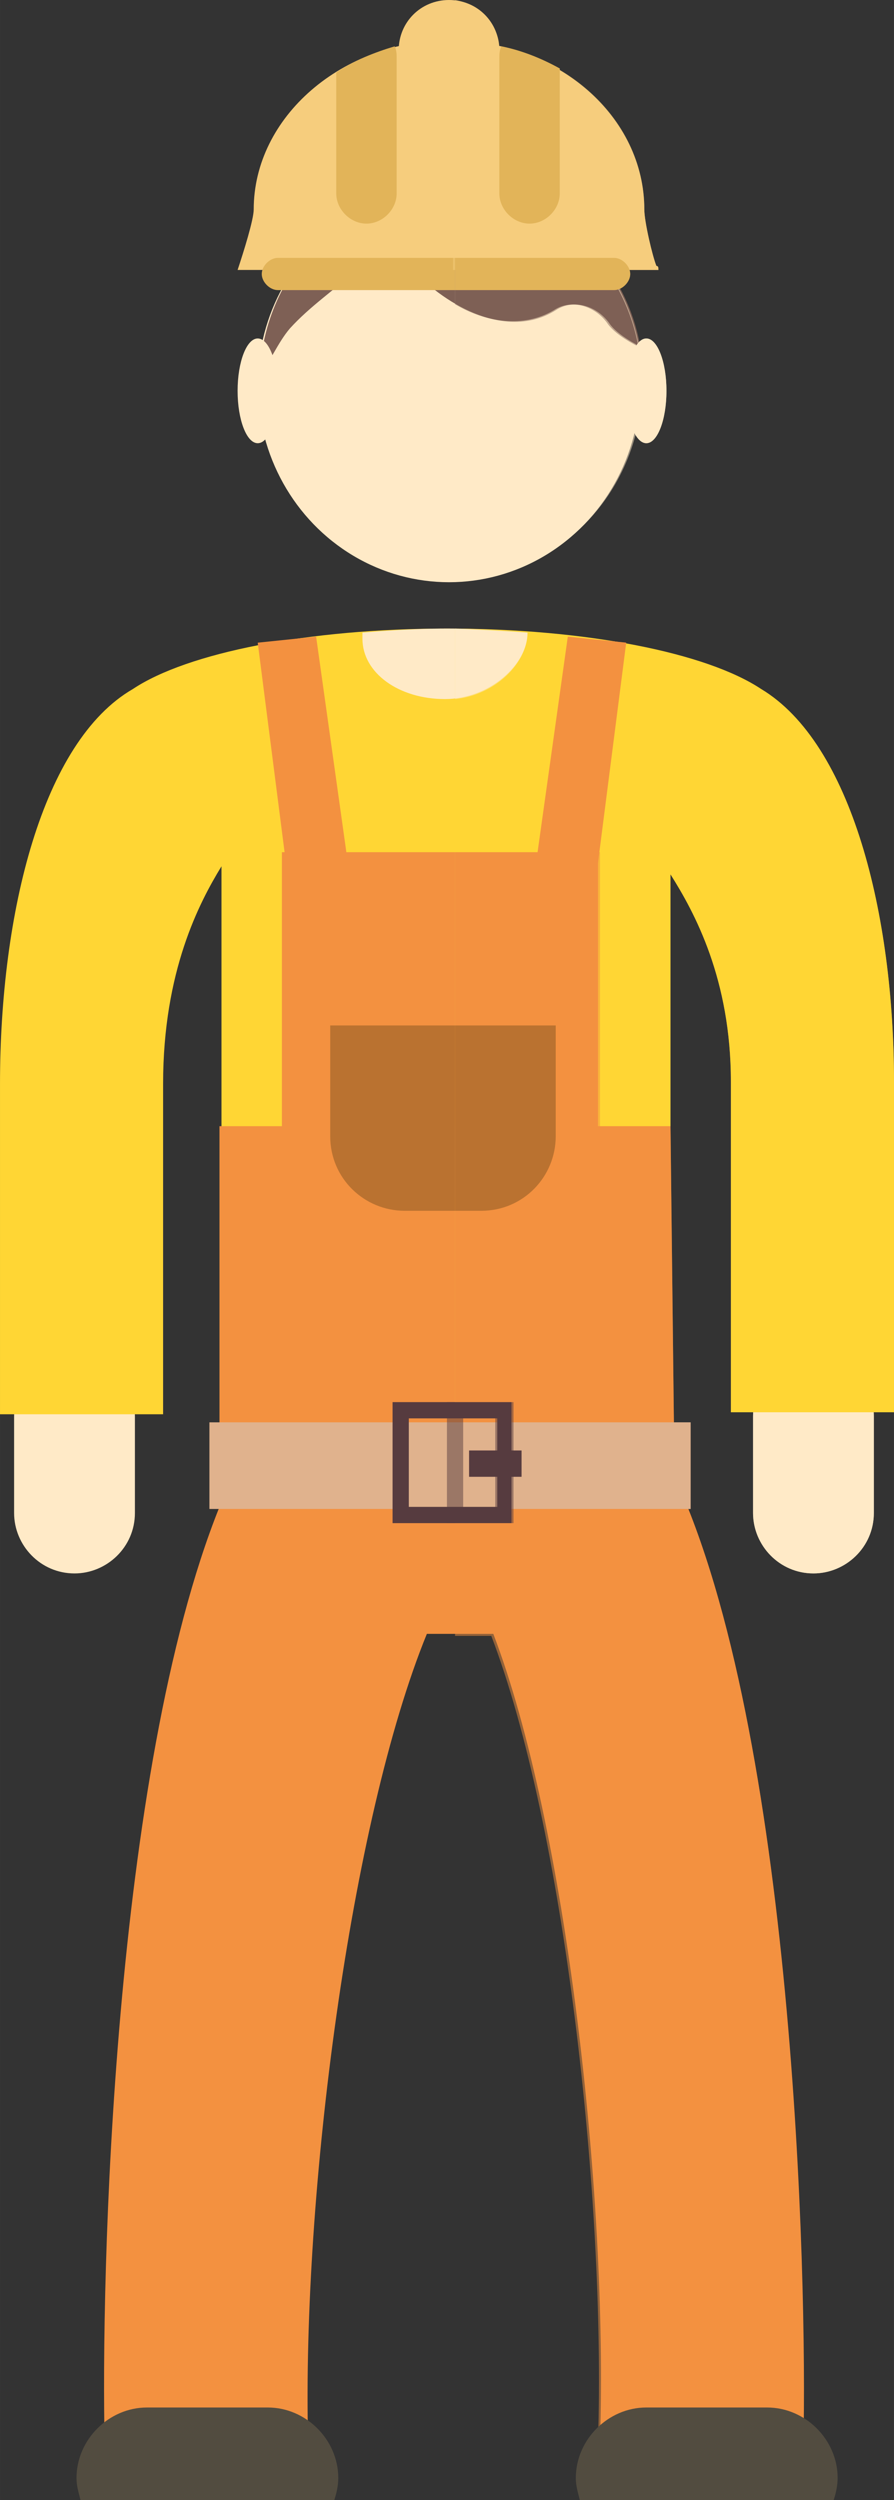 <?xml version="1.0" encoding="UTF-8" standalone="no"?>
<svg
   xmlns:dc="http://purl.org/dc/elements/1.1/"
   xmlns:cc="http://creativecommons.org/ns#"
   xmlns:rdf="http://www.w3.org/1999/02/22-rdf-syntax-ns#"
   xmlns:svg="http://www.w3.org/2000/svg"
   xmlns="http://www.w3.org/2000/svg"
   version="1.1"
   id="svg5289"
   viewBox="0 0 44.4 124.1"
   height="35.024mm"
   width="12.531mm">
  <rect x="0" y="0" width="44.4" height="124.1" fill="#333333" stroke="none"/>
  <defs
     id="defs5291" />
  <g
     transform="translate(-352.8,-470.312)"
     id="layer1">
    <g
       id="g902"
       transform="translate(193.1,-133.988)">
      <g
         id="g904">
        <path
           d="m 166.4,679.4 c 0,1.7 -1.4,3 -3,3 l 0,0 c -1.7,0 -3,-1.4 -3,-3 l 0,-4.8 c 0,-1.7 1.4,-3 3,-3 l 0,0 c 1.7,0 3,1.4 3,3 l 0,4.8 z"
           id="path906"
           style="fill:#ffeac7" />
        <path
           d="m 203.1,679.4 c 0,1.7 -1.4,3 -3,3 l 0,0 c -1.7,0 -3,-1.4 -3,-3 l 0,-4.8 c 0,-1.7 1.4,-3 3,-3 l 0,0 c 1.7,0 3,1.4 3,3 l 0,4.8 z"
           id="path908"
           style="fill:#ffeac7" />
        <path
           d="m 197.5,638.5 c -2.7,-1.8 -8.7,-3 -15.6,-3 -6.9,0 -12.9,1.2 -15.6,3 -4.5,2.6 -6.6,11.1 -6.6,19.6 l 0,16.4 8.1,0 0,-16.4 c 0,-5.6 1.8,-9 2.9,-10.8 l 0,30.2 22.3,0 0,-29.8 c 1.2,1.9 3,5.2 3,10.3 l 0,16.4 8.1,0 0,-16.4 c 0,-8.3 -2.1,-16.8 -6.6,-19.5 z"
           id="path910"
           style="clip-rule:evenodd;fill:#ffd634;fill-rule:evenodd" />
        <ellipse
           cx="182"
           cy="623.4"
           rx="9.5"
           ry="9.8"
           id="ellipse912"
           style="clip-rule:evenodd;fill:#ffeac7;fill-rule:evenodd" />
        <path
           d="m 174.1,620.6 c 1,-1.1 2.2,-1.9 3.3,-2.9 0.8,-0.7 2,-0.8 2.8,0 1.7,1.8 4.7,3.5 7.1,2 0.9,-0.6 2.1,-0.2 2.7,0.7 0.3,0.4 0.9,0.8 1.5,1.1 -0.8,-4.5 -4.7,-8 -9.4,-8 -5.1,0 -9.3,4.2 -9.5,9.4 0.5,-0.6 0.9,-1.6 1.5,-2.3 z"
           id="path914"
           style="clip-rule:evenodd;fill:#7e6055;fill-rule:evenodd" />
        <ellipse
           cx="191.8"
           cy="623.7"
           rx="1"
           ry="2.6"
           id="ellipse916"
           style="clip-rule:evenodd;fill:#ffeac7;fill-rule:evenodd" />
        <ellipse
           cx="172.5"
           cy="623.7"
           rx="1"
           ry="2.6"
           id="ellipse918"
           style="clip-rule:evenodd;fill:#ffeac7;fill-rule:evenodd" />
        <g
           id="g920">
          <g
             id="g922">
            <path
               d="m 192.4,617.7 c 0,-0.1 0,-0.2 -0.1,-0.2 -0.2,-0.5 -0.6,-2.2 -0.6,-2.8 0,-4.6 -4.3,-8.4 -9.7,-8.4 -5.3,0 -9.7,3.8 -9.7,8.4 0,0.5 -0.5,2.1 -0.8,3 l 20.9,0 z"
               id="path924"
               style="clip-rule:evenodd;fill:#f6cd7d;fill-rule:evenodd" />
            <path
               d="m 182,609.3 c 1.4,0 2.5,-1.1 2.5,-2.5 0,-1.4 -1.1,-2.5 -2.5,-2.5 -1.4,0 -2.5,1.1 -2.5,2.5 0,1.4 1.1,2.5 2.5,2.5 z"
               id="path926"
               style="clip-rule:evenodd;fill:#f6cd7d;fill-rule:evenodd" />
            <g
               id="g928">
              <path
                 d="m 176.4,607.9 c 0.9,-0.6 1.9,-1 2.9,-1.3 0.1,0.2 0.1,0.4 0.1,0.6 l 0,6.7 c 0,0.8 -0.7,1.5 -1.5,1.5 l 0,0 c -0.8,0 -1.5,-0.7 -1.5,-1.5 l 0,-6 z"
                 id="path930"
                 style="clip-rule:evenodd;fill:#e2b459;fill-rule:evenodd" />
              <path
                 d="m 184.6,606.6 c 1,0.2 2,0.6 2.9,1.1 l 0,6.2 c 0,0.8 -0.7,1.5 -1.5,1.5 l 0,0 c -0.8,0 -1.5,-0.7 -1.5,-1.5 l 0,-6.7 c 0,-0.2 0,-0.4 0.1,-0.6 z"
                 id="path932"
                 style="clip-rule:evenodd;fill:#e2b459;fill-rule:evenodd" />
            </g>
          </g>
          <path
             d="m 191,617.9 c 0,0.4 -0.4,0.8 -0.8,0.8 l -16.7,0 c -0.4,0 -0.8,-0.4 -0.8,-0.8 l 0,0 c 0,-0.4 0.4,-0.8 0.8,-0.8 l 16.7,0 c 0.4,0 0.8,0.4 0.8,0.8 l 0,0 z"
             id="path934"
             style="clip-rule:evenodd;fill:#e2b459;fill-rule:evenodd" />
        </g>
        <path
           d="m 193.2,677.6 -0.2,-17.4 -22.4,0 0,18.9 c -5.3,13.2 -5.9,38.3 -5.7,46.6 l 10.1,-0.3 c -0.3,-12.2 2.1,-30.7 5.9,-40 l 3.3,0 c 3.6,9.4 5.7,27.9 5.3,40 l 10.1,0.3 c 0.2,-8.6 -0.5,-35.4 -6.4,-48.1 z"
           id="path936"
           style="fill:#f39140" />
        <path
           d="m 176.3,728.4 c 0.1,-0.3 0.2,-0.7 0.2,-1.1 0,-1.9 -1.6,-3.5 -3.5,-3.5 l -6,0 c -1.9,0 -3.5,1.6 -3.5,3.5 0,0.4 0.1,0.7 0.2,1.1 l 12.6,0 z"
           id="path938"
           style="fill:#524c40" />
        <path
           d="m 201.1,728.4 c 0.1,-0.3 0.2,-0.7 0.2,-1.1 0,-1.9 -1.6,-3.5 -3.5,-3.5 l -6,0 c -1.9,0 -3.5,1.6 -3.5,3.5 0,0.4 0.1,0.7 0.2,1.1 l 12.6,0 z"
           id="path940"
           style="fill:#524c40" />
        <rect
           x="173.7"
           y="646.6"
           width="15.7"
           height="17.1"
           id="rect942"
           style="fill:#f39140" />
        <polygon
           points="177,647.3 175.4,635.9 172.5,636.2 174,647.9 "
           id="polygon944"
           style="fill:#f39140" />
        <polygon
           points="186.3,647.3 187.9,635.9 190.8,636.2 189.3,647.9 "
           id="polygon946"
           style="fill:#f39140" />
        <path
           d="m 177.7,635.7 c 0,0.1 0,0.3 0,0.3 0,1.7 1.8,3 4.1,3 2.2,0 4.1,-1.7 4.1,-3.3 0,0 -2,-0.2 -4,-0.2 -2.1,0 -4.1,0.2 -4.2,0.2 z"
           id="path948"
           style="fill:#ffeac7" />
        <path
           d="m 176.1,655.2 0,5.5 c 0,2.1 1.7,3.7 3.7,3.7 l 3.8,0 c 2.1,0 3.7,-1.7 3.7,-3.7 l 0,-5.5 -11.2,0 z"
           id="path950"
           style="fill:#ba7230" />
        <rect
           x="170.1"
           y="674.9"
           width="23.9"
           height="4.3"
           id="rect952"
           style="fill:#e0b28d" />
        <rect
           x="179.6"
           y="674.3"
           stroke-miterlimit="10"
           width="5.1"
           height="5.2"
           id="rect954"
           style="fill:none;stroke:#563b3f;stroke-width:0.807;stroke-miterlimit:10" />
        <rect
           x="183.4"
           y="676.7"
           stroke-miterlimit="10"
           width="1.8"
           height="0.5"
           id="rect956"
           style="fill:none;stroke:#563b3f;stroke-width:0.807;stroke-miterlimit:10" />
      </g>
      <g
         id="g958"
         style="opacity:0.5">
        <path
           d="m 203.1,679.4 c 0,1.7 -1.4,3 -3,3 l 0,0 c -1.7,0 -3,-1.4 -3,-3 l 0,-4.8 c 0,-1.7 1.4,-3 3,-3 l 0,0 c 1.7,0 3,1.4 3,3 l 0,4.8 z"
           id="path960"
           style="fill:#ffeac7" />
        <path
           d="m 197.5,638.5 c -2.6,-1.7 -8.4,-2.9 -15.2,-3 l 0,42 10.7,0 0,-29.8 c 1.2,1.9 3,5.2 3,10.3 l 0,16.4 8.1,0 0,-16.4 c 0,-8.3 -2.1,-16.8 -6.6,-19.5 z"
           id="path962"
           style="clip-rule:evenodd;fill:#ffd634;fill-rule:evenodd" />
        <path
           d="m 182.3,613.5 0,19.6 c 5.2,-0.1 9.3,-4.5 9.3,-9.8 0,-5.3 -4.1,-9.6 -9.3,-9.8 z"
           id="path964"
           style="clip-rule:evenodd;fill:#ffeac7;fill-rule:evenodd" />
        <path
           d="m 182.3,613.6 0,5.8 c 1.5,0.9 3.4,1.2 4.9,0.3 0.9,-0.6 2.1,-0.2 2.7,0.7 0.3,0.4 0.9,0.8 1.5,1.1 -0.8,-4.4 -4.6,-7.8 -9.1,-7.9 z"
           id="path966"
           style="clip-rule:evenodd;fill:#7e6055;fill-rule:evenodd" />
        <ellipse
           cx="191.8"
           cy="623.7"
           rx="1"
           ry="2.6"
           id="ellipse968"
           style="clip-rule:evenodd;fill:#ffeac7;fill-rule:evenodd" />
        <g
           id="g970">
          <g
             id="g972">
            <path
               d="m 182.3,617.7 10.1,0 c 0,-0.1 0,-0.2 -0.1,-0.2 -0.2,-0.5 -0.6,-2.2 -0.6,-2.8 0,-4.6 -4.2,-8.3 -9.5,-8.4 l 0,11.4 z"
               id="path974"
               style="clip-rule:evenodd;fill:#f6cd7d;fill-rule:evenodd" />
            <path
               d="m 182.3,604.3 0,4.9 c 1.2,-0.2 2.2,-1.2 2.2,-2.5 0,-1.1 -1,-2.2 -2.2,-2.4 z"
               id="path976"
               style="clip-rule:evenodd;fill:#f6cd7d;fill-rule:evenodd" />
            <g
               id="g978">
              <path
                 d="m 184.6,606.6 c 1,0.2 2,0.6 2.9,1.1 l 0,6.2 c 0,0.8 -0.7,1.5 -1.5,1.5 l 0,0 c -0.8,0 -1.5,-0.7 -1.5,-1.5 l 0,-6.7 c 0,-0.2 0,-0.4 0.1,-0.6 z"
                 id="path980"
                 style="clip-rule:evenodd;fill:#e2b459;fill-rule:evenodd" />
            </g>
          </g>
          <path
             d="m 190.2,617.1 -7.9,0 0,1.6 7.9,0 c 0.4,0 0.8,-0.4 0.8,-0.8 0,-0.4 -0.4,-0.8 -0.8,-0.8 z"
             id="path982"
             style="clip-rule:evenodd;fill:#e2b459;fill-rule:evenodd" />
        </g>
        <path
           d="m 193.2,677.6 -0.2,-17.4 -10.7,0 0,25.3 1.8,0 c 3.6,9.4 5.7,27.9 5.3,40 l 10.1,0.3 c 0.3,-8.7 -0.4,-35.5 -6.3,-48.2 z"
           id="path984"
           style="fill:#f39140" />
        <path
           d="m 201.1,728.4 c 0.1,-0.3 0.2,-0.7 0.2,-1.1 0,-1.9 -1.6,-3.5 -3.5,-3.5 l -6,0 c -1.9,0 -3.5,1.6 -3.5,3.5 0,0.4 0.1,0.7 0.2,1.1 l 12.6,0 z"
           id="path986"
           style="fill:#524c40" />
        <rect
           x="182.3"
           y="646.6"
           width="7.2"
           height="17.1"
           id="rect988"
           style="fill:#f39140" />
        <polygon
           points="186.3,647.3 187.9,635.9 190.8,636.2 189.3,647.9 "
           id="polygon990"
           style="fill:#f39140" />
        <path
           d="m 182.3,635.5 0,3.5 c 2,-0.2 3.6,-1.8 3.6,-3.3 0,0 -1.7,-0.1 -3.6,-0.2 z"
           id="path992"
           style="fill:#ffeac7" />
        <path
           d="m 182.3,655.2 0,9.2 1.3,0 c 2.1,0 3.7,-1.7 3.7,-3.7 l 0,-5.5 -5,0 z"
           id="path994"
           style="fill:#ba7230" />
        <rect
           x="182.3"
           y="674.9"
           width="11.7"
           height="4.3"
           id="rect996"
           style="fill:#e0b28d" />
        <rect
           x="182.3"
           y="674.3"
           stroke-miterlimit="10"
           width="2.5"
           height="5.2"
           id="rect998"
           style="fill:none;stroke:#563b3f;stroke-width:0.807;stroke-miterlimit:10" />
        <rect
           x="183.4"
           y="676.7"
           stroke-miterlimit="10"
           width="1.8"
           height="0.5"
           id="rect1000"
           style="fill:none;stroke:#563b3f;stroke-width:0.807;stroke-miterlimit:10" />
      </g>
    </g>
  </g>
</svg>
